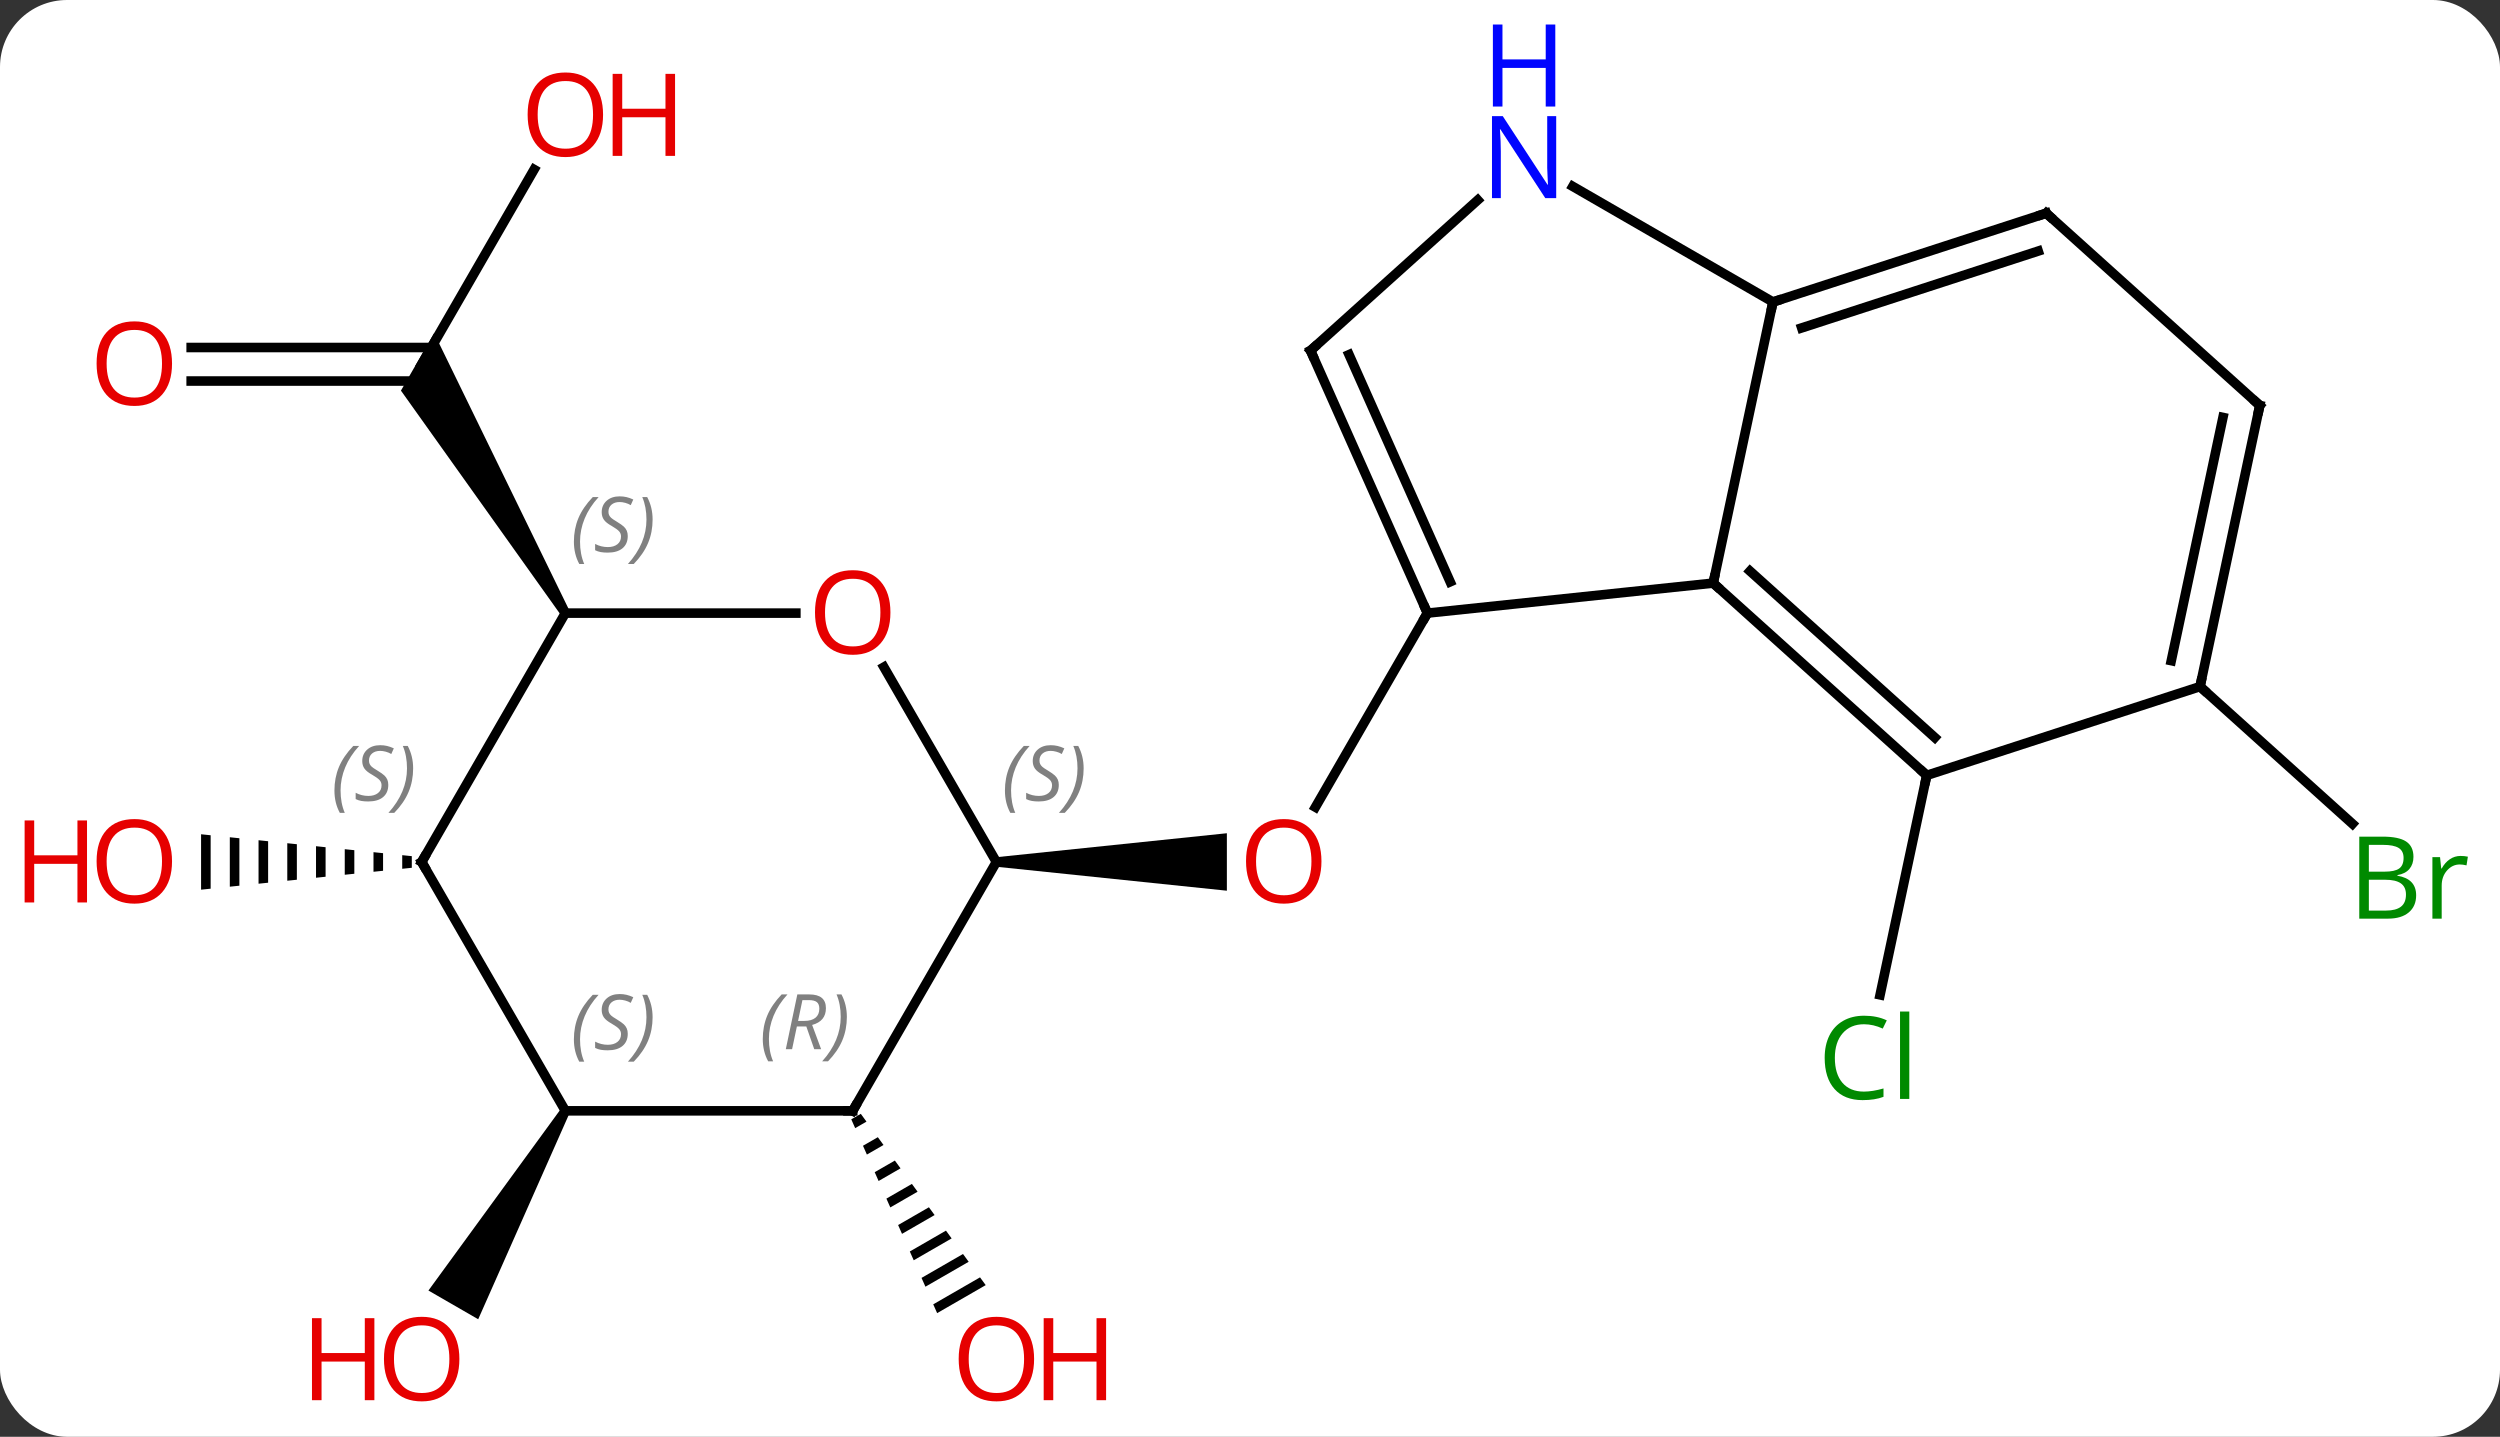 <svg width="261" viewBox="0 0 261 150" style="fill-opacity:1; color-rendering:auto; color-interpolation:auto; text-rendering:auto; stroke:black; stroke-linecap:square; stroke-miterlimit:10; shape-rendering:auto; stroke-opacity:1; fill:black; stroke-dasharray:none; font-weight:normal; stroke-width:1; font-family:'Open Sans'; font-style:normal; stroke-linejoin:miter; font-size:12; stroke-dashoffset:0; image-rendering:auto;" height="150" class="cas-substance-image" xmlns:xlink="http://www.w3.org/1999/xlink" xmlns="http://www.w3.org/2000/svg"><rect x="0" y="0" width="261" height="150" fill="#333333" stroke="none"/><svg class="cas-substance-single-component"><rect y="0" x="0" width="261" stroke="none" ry="7" rx="7" height="150" fill="white" class="cas-substance-group"/><svg y="0" x="0" width="261" viewBox="0 0 261 150" style="fill:black;" height="150" class="cas-substance-single-component-image"><svg><g><g transform="translate(133,77)" style="text-rendering:geometricPrecision; color-rendering:optimizeQuality; color-interpolation:linearRGB; stroke-linecap:butt; image-rendering:optimizeQuality;"><line y2="-12.99" y1="7.268" x2="16.023" x1="4.327" style="fill:none;"/><path style="stroke:none;" d="M-28.977 13.49 L-28.977 12.49 L-4.915 9.99 L-4.915 15.99 Z"/><line y2="3.948" y1="26.866" x2="68.151" x1="63.28" style="fill:none;"/><line y2="-5.322" y1="9.007" x2="96.684" x1="112.597" style="fill:none;"/><path style="stroke:none;" d="M-43.132 39.284 L-44.127 39.858 L-44.127 39.858 L-43.72 40.778 L-42.54 40.097 L-43.132 39.284 ZM-41.354 41.723 L-42.905 42.617 L-42.905 42.617 L-42.497 43.537 L-40.761 42.536 L-40.761 42.536 L-41.354 41.723 ZM-39.576 44.162 L-41.682 45.376 L-41.682 45.376 L-41.275 46.296 L-41.275 46.296 L-38.983 44.974 L-38.983 44.974 L-39.576 44.162 ZM-37.798 46.6 L-40.46 48.135 L-40.052 49.055 L-40.052 49.055 L-37.205 47.413 L-37.205 47.413 L-37.798 46.6 ZM-36.02 49.039 L-39.237 50.894 L-39.237 50.894 L-38.83 51.814 L-35.427 49.852 L-36.02 49.039 ZM-34.241 51.477 L-38.015 53.654 L-38.015 53.654 L-37.608 54.573 L-37.608 54.573 L-33.649 52.29 L-34.241 51.477 ZM-32.463 53.916 L-36.793 56.413 L-36.793 56.413 L-36.385 57.332 L-36.385 57.332 L-31.87 54.729 L-31.87 54.729 L-32.463 53.916 ZM-30.685 56.355 L-35.57 59.172 L-35.57 59.172 L-35.163 60.091 L-35.163 60.091 L-30.092 57.167 L-30.092 57.167 L-30.685 56.355 Z"/><line y2="-59.305" y1="-38.97" x2="-77.238" x1="-88.977" style="fill:none;"/><line y2="-40.72" y1="-40.72" x2="-113.04" x1="-87.967" style="fill:none;"/><line y2="-37.22" y1="-37.22" x2="-113.04" x1="-88.977" style="fill:none;"/><path style="stroke:none;" d="M-73.544 -13.24 L-74.41 -12.74 L-91.142 -36.22 L-87.678 -42.22 Z"/><path style="stroke:none;" d="M-74.41 38.72 L-73.544 39.22 L-83.076 60.731 L-88.272 57.731 Z"/><path style="stroke:none;" d="M-91.008 12.279 L-91.008 13.701 L-90.008 13.597 L-90.008 12.383 L-91.008 12.279 ZM-94.008 11.967 L-94.008 14.013 L-93.008 13.909 L-93.008 12.071 L-94.008 11.967 ZM-97.008 11.656 L-97.008 14.324 L-96.008 14.22 L-96.008 11.759 L-97.008 11.656 ZM-100.008 11.344 L-100.008 14.636 L-100.008 14.636 L-99.008 14.532 L-99.008 11.448 L-100.008 11.344 ZM-103.008 11.032 L-103.008 14.948 L-102.008 14.844 L-102.008 14.844 L-102.008 11.136 L-102.008 11.136 L-103.008 11.032 ZM-106.008 10.72 L-106.008 15.259 L-105.008 15.156 L-105.008 10.824 L-106.008 10.72 ZM-109.008 10.409 L-109.008 15.571 L-108.008 15.467 L-108.008 10.513 L-109.008 10.409 ZM-112.008 10.097 L-112.008 15.883 L-111.008 15.779 L-111.008 10.201 L-112.008 10.097 Z"/><line y2="-12.99" y1="-16.125" x2="16.023" x1="45.858" style="fill:none;"/><line y2="-45.471" y1="-16.125" x2="52.095" x1="45.858" style="fill:none;"/><line y2="3.948" y1="-16.125" x2="68.151" x1="45.858" style="fill:none;"/><line y2="-0.005" y1="-17.374" x2="68.991" x1="49.702" style="fill:none;"/><line y2="-40.398" y1="-12.99" x2="3.819" x1="16.023" style="fill:none;"/><line y2="-39.976" y1="-16.26" x2="7.838" x1="18.398" style="fill:none;"/><line y2="-57.536" y1="-45.471" x2="31.199" x1="52.095" style="fill:none;"/><line y2="-54.741" y1="-45.471" x2="80.628" x1="52.095" style="fill:none;"/><line y2="-50.788" y1="-42.767" x2="79.788" x1="55.098" style="fill:none;"/><line y2="-5.322" y1="3.948" x2="96.684" x1="68.151" style="fill:none;"/><line y2="-56.115" y1="-40.398" x2="21.277" x1="3.819" style="fill:none;"/><line y2="-34.668" y1="-54.741" x2="102.921" x1="80.628" style="fill:none;"/><line y2="-34.668" y1="-5.322" x2="102.921" x1="96.684" style="fill:none;"/><line y2="-33.419" y1="-8.026" x2="99.077" x1="93.681" style="fill:none;"/><line y2="-7.354" y1="12.99" x2="-40.723" x1="-28.977" style="fill:none;"/><line y2="38.97" y1="12.99" x2="-43.977" x1="-28.977" style="fill:none;"/><line y2="-12.99" y1="-12.99" x2="-73.977" x1="-49.914" style="fill:none;"/><line y2="38.97" y1="38.97" x2="-73.977" x1="-43.977" style="fill:none;"/><line y2="12.99" y1="-12.99" x2="-88.977" x1="-73.977" style="fill:none;"/><line y2="12.99" y1="38.97" x2="-88.977" x1="-73.977" style="fill:none;"/></g><g transform="translate(133,77)" style="fill:rgb(230,0,0); text-rendering:geometricPrecision; color-rendering:optimizeQuality; image-rendering:optimizeQuality; font-family:'Open Sans'; stroke:rgb(230,0,0); color-interpolation:linearRGB;"><path style="stroke:none;" d="M4.96 12.92 Q4.96 14.982 3.921 16.162 Q2.882 17.342 1.039 17.342 Q-0.852 17.342 -1.883 16.177 Q-2.914 15.013 -2.914 12.904 Q-2.914 10.81 -1.883 9.662 Q-0.852 8.513 1.039 8.513 Q2.898 8.513 3.929 9.685 Q4.96 10.857 4.96 12.92 ZM-1.868 12.92 Q-1.868 14.654 -1.125 15.56 Q-0.383 16.467 1.039 16.467 Q2.461 16.467 3.187 15.568 Q3.914 14.67 3.914 12.92 Q3.914 11.185 3.187 10.295 Q2.461 9.404 1.039 9.404 Q-0.383 9.404 -1.125 10.303 Q-1.868 11.201 -1.868 12.92 Z"/><path style="fill:rgb(0,138,0); stroke:none;" d="M61.605 29.932 Q60.199 29.932 59.379 30.869 Q58.559 31.807 58.559 33.447 Q58.559 35.119 59.348 36.041 Q60.137 36.963 61.59 36.963 Q62.496 36.963 63.637 36.635 L63.637 37.51 Q62.746 37.853 61.449 37.853 Q59.559 37.853 58.527 36.697 Q57.496 35.541 57.496 33.432 Q57.496 32.103 57.988 31.111 Q58.48 30.119 59.418 29.58 Q60.355 29.041 61.621 29.041 Q62.965 29.041 63.98 29.525 L63.559 30.385 Q62.574 29.932 61.605 29.932 ZM66.332 37.728 L65.363 37.728 L65.363 28.604 L66.332 28.604 L66.332 37.728 Z"/><path style="fill:rgb(0,138,0); stroke:none;" d="M113.308 10.345 L115.73 10.345 Q117.433 10.345 118.199 10.853 Q118.964 11.36 118.964 12.454 Q118.964 13.22 118.542 13.72 Q118.121 14.22 117.292 14.36 L117.292 14.423 Q119.246 14.751 119.246 16.47 Q119.246 17.61 118.472 18.259 Q117.699 18.907 116.308 18.907 L113.308 18.907 L113.308 10.345 ZM114.308 14.001 L115.949 14.001 Q117.011 14.001 117.472 13.673 Q117.933 13.345 117.933 12.563 Q117.933 11.845 117.417 11.524 Q116.902 11.204 115.777 11.204 L114.308 11.204 L114.308 14.001 ZM114.308 14.845 L114.308 18.064 L116.105 18.064 Q117.136 18.064 117.66 17.657 Q118.183 17.251 118.183 16.392 Q118.183 15.595 117.644 15.22 Q117.105 14.845 116.011 14.845 L114.308 14.845 ZM123.88 12.36 Q124.302 12.36 124.646 12.438 L124.505 13.345 Q124.115 13.251 123.802 13.251 Q123.021 13.251 122.466 13.884 Q121.912 14.517 121.912 15.454 L121.912 18.907 L120.943 18.907 L120.943 12.485 L121.74 12.485 L121.865 13.673 L121.912 13.673 Q122.255 13.048 122.763 12.704 Q123.271 12.36 123.88 12.36 Z"/><path style="stroke:none;" d="M-25.04 64.883 Q-25.04 66.945 -26.079 68.125 Q-27.118 69.305 -28.961 69.305 Q-30.852 69.305 -31.883 68.141 Q-32.914 66.976 -32.914 64.867 Q-32.914 62.773 -31.883 61.625 Q-30.852 60.476 -28.961 60.476 Q-27.102 60.476 -26.071 61.648 Q-25.04 62.82 -25.04 64.883 ZM-31.868 64.883 Q-31.868 66.617 -31.125 67.523 Q-30.383 68.43 -28.961 68.43 Q-27.54 68.43 -26.813 67.531 Q-26.086 66.633 -26.086 64.883 Q-26.086 63.148 -26.813 62.258 Q-27.54 61.367 -28.961 61.367 Q-30.383 61.367 -31.125 62.266 Q-31.868 63.164 -31.868 64.883 Z"/><path style="stroke:none;" d="M-17.524 69.18 L-18.524 69.18 L-18.524 65.148 L-23.04 65.148 L-23.04 69.18 L-24.04 69.18 L-24.04 60.617 L-23.04 60.617 L-23.04 64.258 L-18.524 64.258 L-18.524 60.617 L-17.524 60.617 L-17.524 69.18 Z"/><path style="stroke:none;" d="M-70.04 -65.023 Q-70.04 -62.961 -71.079 -61.781 Q-72.118 -60.601 -73.961 -60.601 Q-75.852 -60.601 -76.883 -61.766 Q-77.915 -62.93 -77.915 -65.039 Q-77.915 -67.133 -76.883 -68.281 Q-75.852 -69.43 -73.961 -69.43 Q-72.102 -69.43 -71.071 -68.258 Q-70.04 -67.086 -70.04 -65.023 ZM-76.868 -65.023 Q-76.868 -63.289 -76.125 -62.383 Q-75.383 -61.476 -73.961 -61.476 Q-72.54 -61.476 -71.813 -62.375 Q-71.086 -63.273 -71.086 -65.023 Q-71.086 -66.758 -71.813 -67.648 Q-72.54 -68.539 -73.961 -68.539 Q-75.383 -68.539 -76.125 -67.641 Q-76.868 -66.742 -76.868 -65.023 Z"/><path style="stroke:none;" d="M-62.524 -60.726 L-63.524 -60.726 L-63.524 -64.758 L-68.04 -64.758 L-68.04 -60.726 L-69.04 -60.726 L-69.04 -69.289 L-68.04 -69.289 L-68.04 -65.648 L-63.524 -65.648 L-63.524 -69.289 L-62.524 -69.289 L-62.524 -60.726 Z"/><path style="stroke:none;" d="M-115.04 -39.04 Q-115.04 -36.978 -116.079 -35.798 Q-117.118 -34.618 -118.961 -34.618 Q-120.852 -34.618 -121.883 -35.782 Q-122.915 -36.947 -122.915 -39.056 Q-122.915 -41.15 -121.883 -42.298 Q-120.852 -43.447 -118.961 -43.447 Q-117.102 -43.447 -116.071 -42.275 Q-115.04 -41.103 -115.04 -39.04 ZM-121.868 -39.04 Q-121.868 -37.306 -121.125 -36.4 Q-120.383 -35.493 -118.961 -35.493 Q-117.54 -35.493 -116.813 -36.392 Q-116.086 -37.29 -116.086 -39.04 Q-116.086 -40.775 -116.813 -41.665 Q-117.54 -42.556 -118.961 -42.556 Q-120.383 -42.556 -121.125 -41.657 Q-121.868 -40.759 -121.868 -39.04 Z"/><path style="stroke:none;" d="M-85.04 64.883 Q-85.04 66.945 -86.079 68.125 Q-87.118 69.305 -88.961 69.305 Q-90.852 69.305 -91.883 68.141 Q-92.915 66.976 -92.915 64.867 Q-92.915 62.773 -91.883 61.625 Q-90.852 60.476 -88.961 60.476 Q-87.102 60.476 -86.071 61.648 Q-85.04 62.82 -85.04 64.883 ZM-91.868 64.883 Q-91.868 66.617 -91.125 67.523 Q-90.383 68.43 -88.961 68.43 Q-87.54 68.43 -86.813 67.531 Q-86.086 66.633 -86.086 64.883 Q-86.086 63.148 -86.813 62.258 Q-87.54 61.367 -88.961 61.367 Q-90.383 61.367 -91.125 62.266 Q-91.868 63.164 -91.868 64.883 Z"/><path style="stroke:none;" d="M-93.915 69.18 L-94.915 69.18 L-94.915 65.148 L-99.43 65.148 L-99.43 69.18 L-100.43 69.18 L-100.43 60.617 L-99.43 60.617 L-99.43 64.258 L-94.915 64.258 L-94.915 60.617 L-93.915 60.617 L-93.915 69.18 Z"/><path style="stroke:none;" d="M-115.04 12.92 Q-115.04 14.982 -116.079 16.162 Q-117.118 17.342 -118.961 17.342 Q-120.852 17.342 -121.883 16.177 Q-122.915 15.013 -122.915 12.904 Q-122.915 10.81 -121.883 9.662 Q-120.852 8.513 -118.961 8.513 Q-117.102 8.513 -116.071 9.685 Q-115.04 10.857 -115.04 12.92 ZM-121.868 12.92 Q-121.868 14.654 -121.125 15.56 Q-120.383 16.467 -118.961 16.467 Q-117.54 16.467 -116.813 15.568 Q-116.086 14.67 -116.086 12.92 Q-116.086 11.185 -116.813 10.295 Q-117.54 9.404 -118.961 9.404 Q-120.383 9.404 -121.125 10.303 Q-121.868 11.201 -121.868 12.92 Z"/><path style="stroke:none;" d="M-123.915 17.217 L-124.915 17.217 L-124.915 13.185 L-129.43 13.185 L-129.43 17.217 L-130.43 17.217 L-130.43 8.654 L-129.43 8.654 L-129.43 12.295 L-124.915 12.295 L-124.915 8.654 L-123.915 8.654 L-123.915 17.217 Z"/></g><g transform="translate(133,77)" style="stroke-linecap:butt; text-rendering:geometricPrecision; color-rendering:optimizeQuality; image-rendering:optimizeQuality; font-family:'Open Sans'; color-interpolation:linearRGB; stroke-miterlimit:5;"><path style="fill:none;" d="M46.23 -15.79 L45.858 -16.125 L45.962 -16.614"/><path style="fill:none;" d="M15.82 -13.447 L16.023 -12.99 L15.773 -12.557"/><path style="fill:none;" d="M52.571 -45.626 L52.095 -45.471 L51.991 -44.982"/><path style="fill:none;" d="M67.779 3.613 L68.151 3.948 L68.047 4.437"/><path style="fill:none;" d="M4.022 -39.941 L3.819 -40.398 L4.191 -40.733"/><path style="fill:rgb(0,5,255); stroke:none;" d="M29.467 -56.315 L28.326 -56.315 L23.638 -63.502 L23.592 -63.502 Q23.685 -62.237 23.685 -61.19 L23.685 -56.315 L22.763 -56.315 L22.763 -64.877 L23.888 -64.877 L28.56 -57.721 L28.607 -57.721 Q28.607 -57.877 28.56 -58.737 Q28.513 -59.596 28.529 -59.971 L28.529 -64.877 L29.467 -64.877 L29.467 -56.315 Z"/><path style="fill:rgb(0,5,255); stroke:none;" d="M29.373 -65.877 L28.373 -65.877 L28.373 -69.909 L23.857 -69.909 L23.857 -65.877 L22.857 -65.877 L22.857 -74.44 L23.857 -74.44 L23.857 -70.799 L28.373 -70.799 L28.373 -74.44 L29.373 -74.44 L29.373 -65.877 Z"/><path style="fill:none;" d="M80.153 -54.587 L80.628 -54.741 L81 -54.406"/><path style="fill:none;" d="M96.788 -5.811 L96.684 -5.322 L97.056 -4.987"/><path style="fill:none;" d="M102.549 -35.003 L102.921 -34.668 L102.817 -34.179"/></g><g transform="translate(133,77)" style="stroke-linecap:butt; font-size:8.4px; fill:gray; text-rendering:geometricPrecision; image-rendering:optimizeQuality; color-rendering:optimizeQuality; font-family:'Open Sans'; font-style:italic; stroke:gray; color-interpolation:linearRGB; stroke-miterlimit:5;"><path style="stroke:none;" d="M-28.085 5.533 Q-28.085 4.205 -27.617 3.08 Q-27.148 1.955 -26.117 0.877 L-25.507 0.877 Q-26.476 1.939 -26.96 3.111 Q-27.445 4.283 -27.445 5.517 Q-27.445 6.845 -27.007 7.861 L-27.523 7.861 Q-28.085 6.83 -28.085 5.533 ZM-22.463 4.939 Q-22.463 5.767 -23.01 6.22 Q-23.557 6.674 -24.557 6.674 Q-24.963 6.674 -25.275 6.619 Q-25.588 6.564 -25.869 6.424 L-25.869 5.767 Q-25.244 6.095 -24.541 6.095 Q-23.916 6.095 -23.541 5.799 Q-23.166 5.502 -23.166 4.986 Q-23.166 4.674 -23.369 4.447 Q-23.572 4.22 -24.135 3.892 Q-24.729 3.564 -24.955 3.236 Q-25.182 2.908 -25.182 2.455 Q-25.182 1.72 -24.666 1.26 Q-24.15 0.799 -23.307 0.799 Q-22.932 0.799 -22.596 0.877 Q-22.26 0.955 -21.885 1.127 L-22.15 1.72 Q-22.4 1.564 -22.721 1.478 Q-23.041 1.392 -23.307 1.392 Q-23.838 1.392 -24.158 1.666 Q-24.479 1.939 -24.479 2.408 Q-24.479 2.611 -24.408 2.76 Q-24.338 2.908 -24.197 3.041 Q-24.057 3.174 -23.635 3.424 Q-23.072 3.767 -22.869 3.963 Q-22.666 4.158 -22.564 4.392 Q-22.463 4.627 -22.463 4.939 ZM-19.868 3.22 Q-19.868 4.549 -20.345 5.681 Q-20.822 6.814 -21.837 7.861 L-22.447 7.861 Q-20.509 5.705 -20.509 3.22 Q-20.509 1.892 -20.947 0.877 L-20.431 0.877 Q-19.868 1.939 -19.868 3.22 Z"/></g><g transform="translate(133,77)" style="stroke-linecap:butt; fill:rgb(230,0,0); text-rendering:geometricPrecision; color-rendering:optimizeQuality; image-rendering:optimizeQuality; font-family:'Open Sans'; stroke:rgb(230,0,0); color-interpolation:linearRGB; stroke-miterlimit:5;"><path style="stroke:none;" d="M-40.039 -13.06 Q-40.039 -10.998 -41.079 -9.818 Q-42.118 -8.638 -43.961 -8.638 Q-45.852 -8.638 -46.883 -9.803 Q-47.914 -10.967 -47.914 -13.076 Q-47.914 -15.17 -46.883 -16.318 Q-45.852 -17.467 -43.961 -17.467 Q-42.102 -17.467 -41.071 -16.295 Q-40.039 -15.123 -40.039 -13.06 ZM-46.868 -13.06 Q-46.868 -11.326 -46.125 -10.42 Q-45.383 -9.513 -43.961 -9.513 Q-42.539 -9.513 -41.813 -10.412 Q-41.086 -11.31 -41.086 -13.06 Q-41.086 -14.795 -41.813 -15.685 Q-42.539 -16.576 -43.961 -16.576 Q-45.383 -16.576 -46.125 -15.678 Q-46.868 -14.779 -46.868 -13.06 Z"/><path style="fill:none; stroke:black;" d="M-43.727 38.537 L-43.977 38.97 L-44.477 38.97"/></g><g transform="translate(133,77)" style="stroke-linecap:butt; font-size:8.4px; fill:gray; text-rendering:geometricPrecision; image-rendering:optimizeQuality; color-rendering:optimizeQuality; font-family:'Open Sans'; font-style:italic; stroke:gray; color-interpolation:linearRGB; stroke-miterlimit:5;"><path style="stroke:none;" d="M-53.366 31.474 Q-53.366 30.146 -52.897 29.021 Q-52.428 27.896 -51.397 26.818 L-50.788 26.818 Q-51.756 27.88 -52.241 29.052 Q-52.725 30.224 -52.725 31.458 Q-52.725 32.786 -52.288 33.802 L-52.803 33.802 Q-53.366 32.771 -53.366 31.474 ZM-49.806 30.161 L-50.306 32.536 L-50.962 32.536 L-49.759 26.818 L-48.509 26.818 Q-46.774 26.818 -46.774 28.255 Q-46.774 29.614 -48.212 30.005 L-47.274 32.536 L-47.993 32.536 L-48.821 30.161 L-49.806 30.161 ZM-49.227 27.411 Q-49.618 29.333 -49.681 29.583 L-49.024 29.583 Q-48.274 29.583 -47.868 29.255 Q-47.462 28.927 -47.462 28.302 Q-47.462 27.833 -47.72 27.622 Q-47.977 27.411 -48.571 27.411 L-49.227 27.411 ZM-44.588 29.161 Q-44.588 30.489 -45.065 31.622 Q-45.541 32.755 -46.557 33.802 L-47.166 33.802 Q-45.229 31.646 -45.229 29.161 Q-45.229 27.833 -45.666 26.818 L-45.151 26.818 Q-44.588 27.88 -44.588 29.161 Z"/><path style="stroke:none;" d="M-73.085 -20.447 Q-73.085 -21.775 -72.617 -22.9 Q-72.148 -24.025 -71.117 -25.103 L-70.507 -25.103 Q-71.476 -24.041 -71.96 -22.869 Q-72.445 -21.697 -72.445 -20.463 Q-72.445 -19.135 -72.007 -18.119 L-72.523 -18.119 Q-73.085 -19.15 -73.085 -20.447 ZM-67.463 -21.041 Q-67.463 -20.213 -68.01 -19.76 Q-68.557 -19.306 -69.557 -19.306 Q-69.963 -19.306 -70.275 -19.361 Q-70.588 -19.416 -70.869 -19.556 L-70.869 -20.213 Q-70.244 -19.885 -69.541 -19.885 Q-68.916 -19.885 -68.541 -20.181 Q-68.166 -20.478 -68.166 -20.994 Q-68.166 -21.306 -68.369 -21.533 Q-68.572 -21.76 -69.135 -22.088 Q-69.728 -22.416 -69.955 -22.744 Q-70.182 -23.072 -70.182 -23.525 Q-70.182 -24.26 -69.666 -24.721 Q-69.15 -25.181 -68.307 -25.181 Q-67.932 -25.181 -67.596 -25.103 Q-67.26 -25.025 -66.885 -24.853 L-67.15 -24.26 Q-67.4 -24.416 -67.721 -24.502 Q-68.041 -24.588 -68.307 -24.588 Q-68.838 -24.588 -69.158 -24.314 Q-69.478 -24.041 -69.478 -23.572 Q-69.478 -23.369 -69.408 -23.221 Q-69.338 -23.072 -69.197 -22.939 Q-69.057 -22.806 -68.635 -22.556 Q-68.072 -22.213 -67.869 -22.017 Q-67.666 -21.822 -67.564 -21.588 Q-67.463 -21.353 -67.463 -21.041 ZM-64.868 -22.76 Q-64.868 -21.431 -65.345 -20.299 Q-65.822 -19.166 -66.837 -18.119 L-67.447 -18.119 Q-65.509 -20.275 -65.509 -22.76 Q-65.509 -24.088 -65.947 -25.103 L-65.431 -25.103 Q-64.868 -24.041 -64.868 -22.76 Z"/><path style="stroke:none;" d="M-73.086 31.513 Q-73.086 30.185 -72.617 29.06 Q-72.148 27.935 -71.117 26.857 L-70.507 26.857 Q-71.476 27.919 -71.961 29.091 Q-72.445 30.263 -72.445 31.497 Q-72.445 32.825 -72.007 33.841 L-72.523 33.841 Q-73.086 32.81 -73.086 31.513 ZM-67.463 30.919 Q-67.463 31.747 -68.01 32.2 Q-68.557 32.653 -69.557 32.653 Q-69.963 32.653 -70.276 32.599 Q-70.588 32.544 -70.869 32.403 L-70.869 31.747 Q-70.244 32.075 -69.541 32.075 Q-68.916 32.075 -68.541 31.778 Q-68.166 31.482 -68.166 30.966 Q-68.166 30.653 -68.369 30.427 Q-68.572 30.2 -69.135 29.872 Q-69.729 29.544 -69.955 29.216 Q-70.182 28.888 -70.182 28.435 Q-70.182 27.7 -69.666 27.239 Q-69.151 26.778 -68.307 26.778 Q-67.932 26.778 -67.596 26.857 Q-67.26 26.935 -66.885 27.107 L-67.151 27.7 Q-67.401 27.544 -67.721 27.458 Q-68.041 27.372 -68.307 27.372 Q-68.838 27.372 -69.158 27.646 Q-69.479 27.919 -69.479 28.388 Q-69.479 28.591 -69.408 28.739 Q-69.338 28.888 -69.197 29.021 Q-69.057 29.153 -68.635 29.403 Q-68.072 29.747 -67.869 29.942 Q-67.666 30.138 -67.565 30.372 Q-67.463 30.607 -67.463 30.919 ZM-64.869 29.2 Q-64.869 30.528 -65.345 31.661 Q-65.822 32.794 -66.837 33.841 L-67.447 33.841 Q-65.509 31.685 -65.509 29.2 Q-65.509 27.872 -65.947 26.857 L-65.431 26.857 Q-64.869 27.919 -64.869 29.2 Z"/><path style="fill:none; stroke:black;" d="M-88.727 12.557 L-88.977 12.99 L-88.727 13.423"/><path style="stroke:none;" d="M-98.085 5.533 Q-98.085 4.205 -97.617 3.08 Q-97.148 1.955 -96.117 0.876 L-95.507 0.876 Q-96.476 1.939 -96.96 3.111 Q-97.445 4.283 -97.445 5.517 Q-97.445 6.845 -97.007 7.861 L-97.523 7.861 Q-98.085 6.83 -98.085 5.533 ZM-92.463 4.939 Q-92.463 5.767 -93.01 6.22 Q-93.556 6.673 -94.556 6.673 Q-94.963 6.673 -95.275 6.619 Q-95.588 6.564 -95.869 6.423 L-95.869 5.767 Q-95.244 6.095 -94.541 6.095 Q-93.916 6.095 -93.541 5.798 Q-93.166 5.502 -93.166 4.986 Q-93.166 4.673 -93.369 4.447 Q-93.572 4.22 -94.135 3.892 Q-94.728 3.564 -94.955 3.236 Q-95.181 2.908 -95.181 2.455 Q-95.181 1.72 -94.666 1.259 Q-94.15 0.798 -93.306 0.798 Q-92.931 0.798 -92.596 0.876 Q-92.26 0.955 -91.885 1.127 L-92.15 1.72 Q-92.4 1.564 -92.721 1.478 Q-93.041 1.392 -93.306 1.392 Q-93.838 1.392 -94.158 1.666 Q-94.478 1.939 -94.478 2.408 Q-94.478 2.611 -94.408 2.759 Q-94.338 2.908 -94.197 3.041 Q-94.056 3.173 -93.635 3.423 Q-93.072 3.767 -92.869 3.962 Q-92.666 4.158 -92.564 4.392 Q-92.463 4.627 -92.463 4.939 ZM-89.868 3.22 Q-89.868 4.548 -90.345 5.681 Q-90.821 6.814 -91.837 7.861 L-92.446 7.861 Q-90.509 5.705 -90.509 3.22 Q-90.509 1.892 -90.946 0.876 L-90.431 0.876 Q-89.868 1.939 -89.868 3.22 Z"/></g></g></svg></svg></svg></svg>